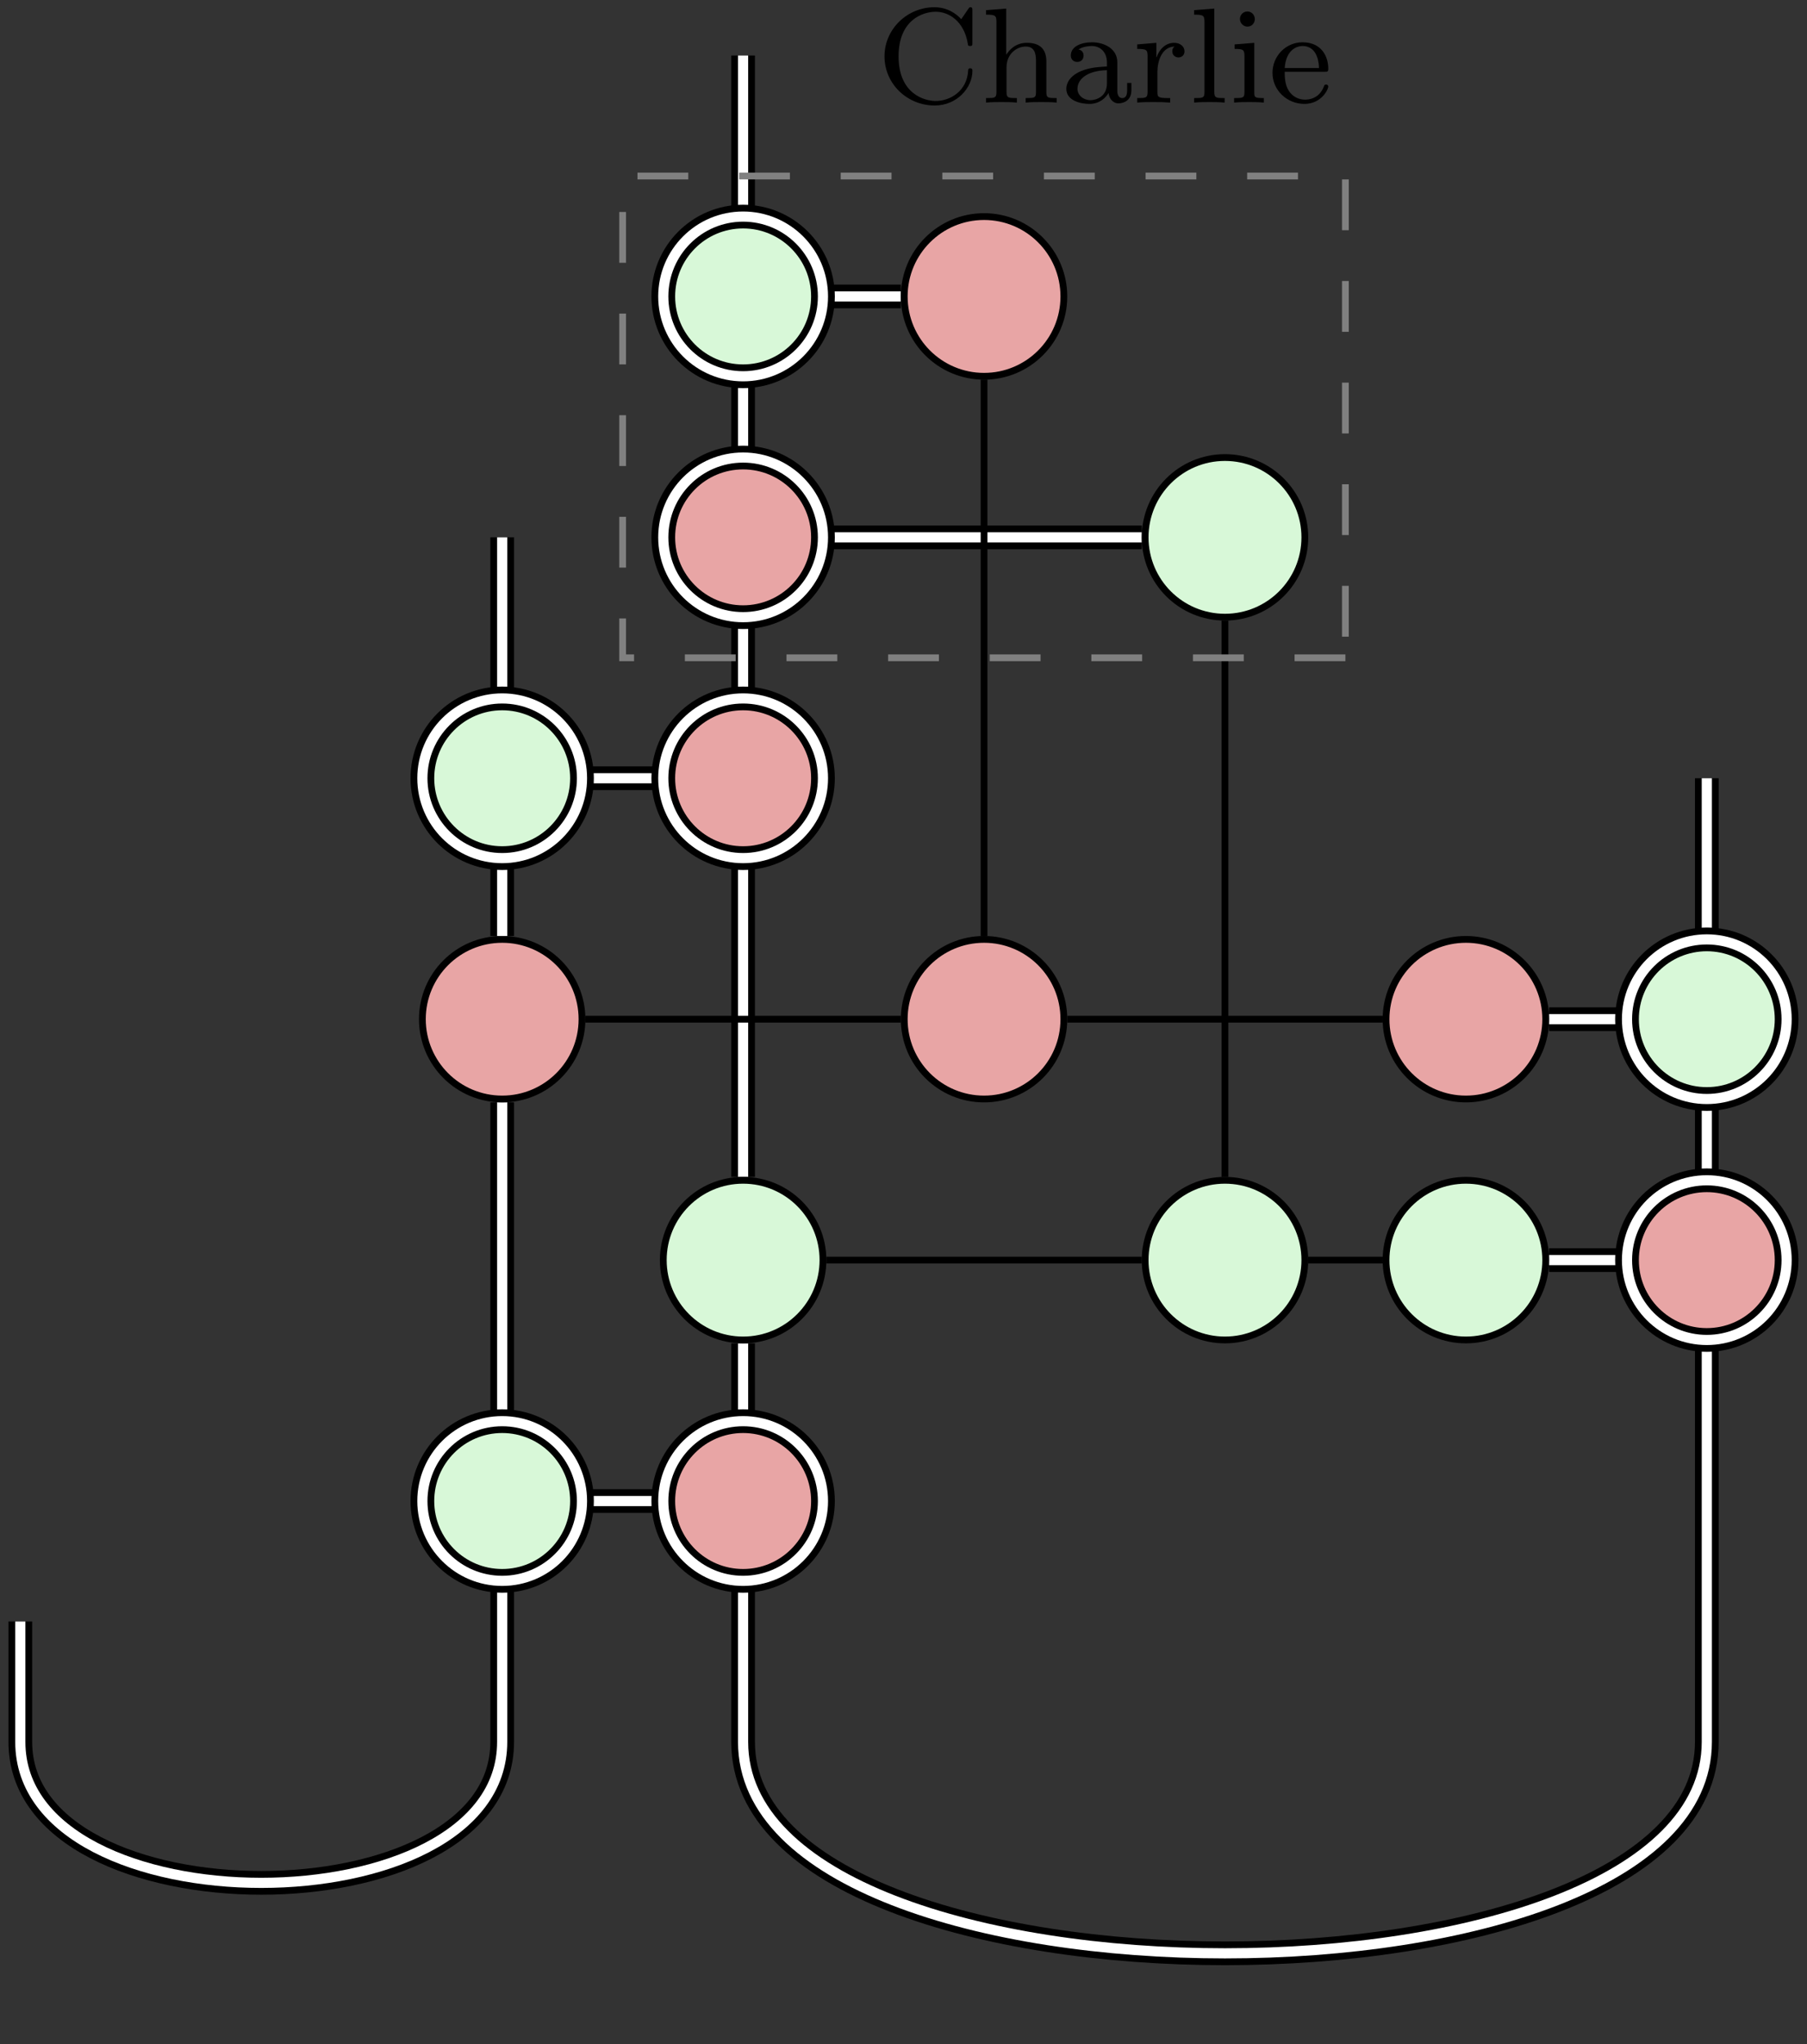 <?xml version="1.0" encoding="UTF-8"?>
<svg xmlns="http://www.w3.org/2000/svg" xmlns:xlink="http://www.w3.org/1999/xlink" width="159.456pt" height="180.388pt" viewBox="0 0 106.304 120.259" version="1.1">
<rect x="0" y="0" width="106.304" height="120.259" fill="#333333" stroke="none"/>
<defs>
<g>
<symbol overflow="visible" id="glyph0-0">
<path style="stroke:none;" d=""/>
</symbol>
<symbol overflow="visible" id="glyph0-1">
<path style="stroke:none;" d="M 5.641 -5.406 C 5.641 -5.531 5.641 -5.609 5.531 -5.609 C 5.469 -5.609 5.469 -5.609 5.391 -5.5 L 4.984 -4.906 C 4.703 -5.219 4.172 -5.609 3.406 -5.609 C 1.812 -5.609 0.469 -4.328 0.469 -2.719 C 0.469 -1.109 1.797 0.172 3.422 0.172 C 4.75 0.172 5.641 -0.891 5.641 -1.859 C 5.641 -1.938 5.641 -2.016 5.5 -2.016 C 5.422 -2.016 5.391 -1.969 5.391 -1.891 C 5.328 -0.672 4.328 -0.094 3.484 -0.094 C 2.812 -0.094 1.297 -0.516 1.297 -2.719 C 1.297 -4.875 2.734 -5.344 3.484 -5.344 C 4.234 -5.344 5.156 -4.812 5.375 -3.438 C 5.375 -3.375 5.391 -3.328 5.5 -3.328 C 5.641 -3.328 5.641 -3.375 5.641 -3.531 Z M 5.641 -5.406 "/>
</symbol>
<symbol overflow="visible" id="glyph0-2">
<path style="stroke:none;" d="M 3.875 -2.422 C 3.875 -3.078 3.562 -3.516 2.734 -3.516 C 2.031 -3.516 1.672 -3.062 1.516 -2.812 L 1.516 -5.531 L 0.328 -5.438 L 0.328 -5.172 C 0.875 -5.172 0.938 -5.125 0.938 -4.734 L 0.938 -0.625 C 0.938 -0.266 0.844 -0.266 0.328 -0.266 L 0.328 0 C 0.672 -0.031 1.016 -0.031 1.234 -0.031 C 1.469 -0.031 1.797 -0.031 2.141 0 L 2.141 -0.266 C 1.641 -0.266 1.531 -0.266 1.531 -0.625 L 1.531 -2.062 C 1.531 -2.906 2.172 -3.297 2.656 -3.297 C 3.141 -3.297 3.266 -2.953 3.266 -2.453 L 3.266 -0.625 C 3.266 -0.266 3.172 -0.266 2.656 -0.266 L 2.656 0 C 3 -0.031 3.359 -0.031 3.562 -0.031 C 3.797 -0.031 4.141 -0.031 4.484 0 L 4.484 -0.266 C 3.969 -0.266 3.875 -0.266 3.875 -0.625 Z M 3.875 -2.422 "/>
</symbol>
<symbol overflow="visible" id="glyph0-3">
<path style="stroke:none;" d="M 3.344 -2.375 C 3.344 -3.156 2.594 -3.547 1.859 -3.547 C 1.203 -3.547 0.609 -3.297 0.609 -2.766 C 0.609 -2.531 0.781 -2.391 0.984 -2.391 C 1.219 -2.391 1.359 -2.547 1.359 -2.766 C 1.359 -2.953 1.25 -3.094 1.062 -3.125 C 1.359 -3.328 1.797 -3.328 1.844 -3.328 C 2.297 -3.328 2.734 -3.016 2.734 -2.359 L 2.734 -2.125 C 2.281 -2.094 1.75 -2.078 1.188 -1.844 C 0.484 -1.531 0.344 -1.078 0.344 -0.812 C 0.344 -0.125 1.156 0.078 1.703 0.078 C 2.281 0.078 2.641 -0.25 2.828 -0.562 C 2.859 -0.266 3.062 0.047 3.422 0.047 C 3.5 0.047 4.172 0.016 4.172 -0.719 L 4.172 -1.156 L 3.922 -1.156 L 3.922 -0.719 C 3.922 -0.391 3.812 -0.266 3.641 -0.266 C 3.344 -0.266 3.344 -0.625 3.344 -0.719 Z M 2.734 -1.125 C 2.734 -0.344 2.094 -0.141 1.766 -0.141 C 1.359 -0.141 1 -0.422 1 -0.812 C 1 -1.328 1.5 -1.875 2.734 -1.906 Z M 2.734 -1.125 "/>
</symbol>
<symbol overflow="visible" id="glyph0-4">
<path style="stroke:none;" d="M 1.469 -1.812 C 1.469 -2.422 1.719 -3.281 2.484 -3.297 C 2.438 -3.266 2.344 -3.203 2.344 -3.016 C 2.344 -2.766 2.547 -2.656 2.703 -2.656 C 2.891 -2.656 3.062 -2.781 3.062 -3.016 C 3.062 -3.297 2.812 -3.516 2.453 -3.516 C 1.938 -3.516 1.578 -3.125 1.422 -2.672 L 1.406 -2.672 L 1.406 -3.516 L 0.281 -3.422 L 0.281 -3.156 C 0.828 -3.156 0.891 -3.109 0.891 -2.719 L 0.891 -0.625 C 0.891 -0.266 0.781 -0.266 0.281 -0.266 L 0.281 0 C 0.594 -0.031 1.031 -0.031 1.219 -0.031 C 1.688 -0.031 1.703 -0.031 2.219 0 L 2.219 -0.266 L 2.062 -0.266 C 1.484 -0.266 1.469 -0.344 1.469 -0.641 Z M 1.469 -1.812 "/>
</symbol>
<symbol overflow="visible" id="glyph0-5">
<path style="stroke:none;" d="M 1.516 -5.531 L 0.328 -5.438 L 0.328 -5.172 C 0.875 -5.172 0.938 -5.125 0.938 -4.734 L 0.938 -0.625 C 0.938 -0.266 0.844 -0.266 0.328 -0.266 L 0.328 0 C 0.641 -0.031 1.094 -0.031 1.234 -0.031 C 1.391 -0.031 1.812 -0.031 2.125 0 L 2.125 -0.266 C 1.625 -0.266 1.516 -0.266 1.516 -0.625 Z M 1.516 -5.531 "/>
</symbol>
<symbol overflow="visible" id="glyph0-6">
<path style="stroke:none;" d="M 1.547 -4.906 C 1.547 -5.141 1.375 -5.359 1.109 -5.359 C 0.875 -5.359 0.672 -5.172 0.672 -4.922 C 0.672 -4.641 0.906 -4.469 1.109 -4.469 C 1.391 -4.469 1.547 -4.703 1.547 -4.906 Z M 0.359 -3.422 L 0.359 -3.156 C 0.875 -3.156 0.938 -3.109 0.938 -2.719 L 0.938 -0.625 C 0.938 -0.266 0.844 -0.266 0.328 -0.266 L 0.328 0 C 0.641 -0.031 1.094 -0.031 1.219 -0.031 C 1.312 -0.031 1.797 -0.031 2.078 0 L 2.078 -0.266 C 1.547 -0.266 1.516 -0.297 1.516 -0.609 L 1.516 -3.516 Z M 0.359 -3.422 "/>
</symbol>
<symbol overflow="visible" id="glyph0-7">
<path style="stroke:none;" d="M 3.297 -1.812 C 3.469 -1.812 3.516 -1.812 3.516 -2 C 3.516 -2.703 3.125 -3.547 2 -3.547 C 1.016 -3.547 0.234 -2.734 0.234 -1.75 C 0.234 -0.719 1.094 0.078 2.109 0.078 C 3.109 0.078 3.516 -0.766 3.516 -0.953 C 3.516 -0.984 3.484 -1.062 3.391 -1.062 C 3.297 -1.062 3.281 -1.016 3.266 -0.969 C 2.984 -0.188 2.297 -0.172 2.156 -0.172 C 1.797 -0.172 1.422 -0.328 1.188 -0.703 C 0.953 -1.062 0.953 -1.578 0.953 -1.812 Z M 0.953 -2.031 C 1.031 -3.141 1.703 -3.328 2 -3.328 C 2.938 -3.328 2.969 -2.203 2.969 -2.031 Z M 0.953 -2.031 "/>
</symbol>
</g>
<clipPath id="clip1">
  <path d="M 0 73 L 50 73 L 50 120.258 L 0 120.258 Z M 0 73 "/>
</clipPath>
<clipPath id="clip2">
  <path d="M 23 59 L 106.305 59 L 106.305 120.258 L 23 120.258 Z M 23 59 "/>
</clipPath>
<clipPath id="clip3">
  <path d="M 35 70 L 106.305 70 L 106.305 120.258 L 35 120.258 Z M 35 70 "/>
</clipPath>
<clipPath id="clip4">
  <path d="M 75 49 L 106.305 49 L 106.305 99 L 75 99 Z M 75 49 "/>
</clipPath>
<clipPath id="clip5">
  <path d="M 87 60 L 106.305 60 L 106.305 88 L 87 88 Z M 87 60 "/>
</clipPath>
<clipPath id="clip6">
  <path d="M 75 35 L 106.305 35 L 106.305 85 L 75 85 Z M 75 35 "/>
</clipPath>
<clipPath id="clip7">
  <path d="M 87 46 L 106.305 46 L 106.305 74 L 87 74 Z M 87 46 "/>
</clipPath>
</defs>
<g id="surface1">
<g clip-path="url(#clip1)" clip-rule="nonzero">
<path style="fill:none;stroke-width:1.395;stroke-linecap:butt;stroke-linejoin:miter;stroke:rgb(0%,0%,0%);stroke-opacity:1;stroke-miterlimit:10;" d="M -7.087 2.191 L -7.087 -7.086 C -7.087 -18.141 -35.435 -18.141 -35.435 -7.086 L -35.435 -0.001 " transform="matrix(1,0,0,-1,36.63,95.394)"/>
</g>
<path style="fill:none;stroke-width:0.598;stroke-linecap:butt;stroke-linejoin:miter;stroke:rgb(100%,100%,100%);stroke-opacity:1;stroke-miterlimit:10;" d="M -7.087 2.191 L -7.087 -7.086 C -7.087 -18.141 -35.435 -18.141 -35.435 -7.086 L -35.435 -0.001 " transform="matrix(1,0,0,-1,36.63,95.394)"/>
<g clip-path="url(#clip2)" clip-rule="nonzero">
<path style="fill:none;stroke-width:1.395;stroke-linecap:butt;stroke-linejoin:miter;stroke:rgb(0%,0%,0%);stroke-opacity:1;stroke-miterlimit:10;" d="M 63.78 16.363 L 63.78 -7.086 C 63.78 -23.669 7.085 -23.669 7.085 -7.086 L 7.085 2.191 " transform="matrix(1,0,0,-1,36.63,95.394)"/>
</g>
<g clip-path="url(#clip3)" clip-rule="nonzero">
<path style="fill:none;stroke-width:0.598;stroke-linecap:butt;stroke-linejoin:miter;stroke:rgb(100%,100%,100%);stroke-opacity:1;stroke-miterlimit:10;" d="M 63.78 16.363 L 63.78 -7.086 C 63.78 -23.669 7.085 -23.669 7.085 -7.086 L 7.085 2.191 " transform="matrix(1,0,0,-1,36.63,95.394)"/>
</g>
<path style="fill:none;stroke-width:1.395;stroke-linecap:butt;stroke-linejoin:miter;stroke:rgb(0%,0%,0%);stroke-opacity:1;stroke-miterlimit:10;" d="M -7.087 63.781 L -7.087 54.503 " transform="matrix(1,0,0,-1,36.63,95.394)"/>
<path style="fill:none;stroke-width:0.598;stroke-linecap:butt;stroke-linejoin:miter;stroke:rgb(100%,100%,100%);stroke-opacity:1;stroke-miterlimit:10;" d="M -7.087 63.781 L -7.087 54.503 " transform="matrix(1,0,0,-1,36.63,95.394)"/>
<path style="fill:none;stroke-width:1.395;stroke-linecap:butt;stroke-linejoin:miter;stroke:rgb(0%,0%,0%);stroke-opacity:1;stroke-miterlimit:10;" d="M -7.087 44.71 L -7.087 40.328 " transform="matrix(1,0,0,-1,36.63,95.394)"/>
<path style="fill:none;stroke-width:0.598;stroke-linecap:butt;stroke-linejoin:miter;stroke:rgb(100%,100%,100%);stroke-opacity:1;stroke-miterlimit:10;" d="M -7.087 44.71 L -7.087 40.328 " transform="matrix(1,0,0,-1,36.63,95.394)"/>
<path style="fill:none;stroke-width:1.395;stroke-linecap:butt;stroke-linejoin:miter;stroke:rgb(0%,0%,0%);stroke-opacity:1;stroke-miterlimit:10;" d="M -7.087 30.539 L -7.087 11.984 " transform="matrix(1,0,0,-1,36.63,95.394)"/>
<path style="fill:none;stroke-width:0.598;stroke-linecap:butt;stroke-linejoin:miter;stroke:rgb(100%,100%,100%);stroke-opacity:1;stroke-miterlimit:10;" d="M -7.087 30.539 L -7.087 11.984 " transform="matrix(1,0,0,-1,36.63,95.394)"/>
<path style="fill:none;stroke-width:1.395;stroke-linecap:butt;stroke-linejoin:miter;stroke:rgb(0%,0%,0%);stroke-opacity:1;stroke-miterlimit:10;" d="M 7.085 11.984 L 7.085 16.363 " transform="matrix(1,0,0,-1,36.63,95.394)"/>
<path style="fill:none;stroke-width:0.598;stroke-linecap:butt;stroke-linejoin:miter;stroke:rgb(100%,100%,100%);stroke-opacity:1;stroke-miterlimit:10;" d="M 7.085 11.984 L 7.085 16.363 " transform="matrix(1,0,0,-1,36.63,95.394)"/>
<path style="fill:none;stroke-width:1.395;stroke-linecap:butt;stroke-linejoin:miter;stroke:rgb(0%,0%,0%);stroke-opacity:1;stroke-miterlimit:10;" d="M 7.085 26.156 L 7.085 44.71 " transform="matrix(1,0,0,-1,36.63,95.394)"/>
<path style="fill:none;stroke-width:0.598;stroke-linecap:butt;stroke-linejoin:miter;stroke:rgb(100%,100%,100%);stroke-opacity:1;stroke-miterlimit:10;" d="M 7.085 26.156 L 7.085 44.71 " transform="matrix(1,0,0,-1,36.63,95.394)"/>
<path style="fill:none;stroke-width:1.395;stroke-linecap:butt;stroke-linejoin:miter;stroke:rgb(0%,0%,0%);stroke-opacity:1;stroke-miterlimit:10;" d="M -2.192 49.609 L 2.19 49.609 " transform="matrix(1,0,0,-1,36.63,95.394)"/>
<path style="fill:none;stroke-width:0.598;stroke-linecap:butt;stroke-linejoin:miter;stroke:rgb(100%,100%,100%);stroke-opacity:1;stroke-miterlimit:10;" d="M -2.192 49.609 L 2.19 49.609 " transform="matrix(1,0,0,-1,36.63,95.394)"/>
<path style="fill:none;stroke-width:1.395;stroke-linecap:butt;stroke-linejoin:miter;stroke:rgb(0%,0%,0%);stroke-opacity:1;stroke-miterlimit:10;" d="M -2.192 7.085 L 2.19 7.085 " transform="matrix(1,0,0,-1,36.63,95.394)"/>
<path style="fill:none;stroke-width:0.598;stroke-linecap:butt;stroke-linejoin:miter;stroke:rgb(100%,100%,100%);stroke-opacity:1;stroke-miterlimit:10;" d="M -2.192 7.085 L 2.19 7.085 " transform="matrix(1,0,0,-1,36.63,95.394)"/>
<path style="fill:none;stroke-width:1.395;stroke-linecap:butt;stroke-linejoin:miter;stroke:rgb(0%,0%,0%);stroke-opacity:1;stroke-miterlimit:10;" d="M 63.78 30.539 L 63.78 26.156 " transform="matrix(1,0,0,-1,36.63,95.394)"/>
<path style="fill:none;stroke-width:0.598;stroke-linecap:butt;stroke-linejoin:miter;stroke:rgb(100%,100%,100%);stroke-opacity:1;stroke-miterlimit:10;" d="M 63.78 30.539 L 63.78 26.156 " transform="matrix(1,0,0,-1,36.63,95.394)"/>
<path style="fill:none;stroke-width:0.399;stroke-linecap:butt;stroke-linejoin:miter;stroke:rgb(0%,0%,0%);stroke-opacity:1;stroke-miterlimit:10;" d="M -2.192 35.433 L 16.366 35.433 " transform="matrix(1,0,0,-1,36.63,95.394)"/>
<path style="fill:none;stroke-width:0.399;stroke-linecap:butt;stroke-linejoin:miter;stroke:rgb(0%,0%,0%);stroke-opacity:1;stroke-miterlimit:10;" d="M 11.983 21.261 L 30.538 21.261 " transform="matrix(1,0,0,-1,36.63,95.394)"/>
<path style="fill:none;stroke-width:1.395;stroke-linecap:butt;stroke-linejoin:miter;stroke:rgb(0%,0%,0%);stroke-opacity:1;stroke-miterlimit:10;" d="M 63.78 40.328 L 63.78 49.609 " transform="matrix(1,0,0,-1,36.63,95.394)"/>
<path style="fill:none;stroke-width:0.598;stroke-linecap:butt;stroke-linejoin:miter;stroke:rgb(100%,100%,100%);stroke-opacity:1;stroke-miterlimit:10;" d="M 63.78 40.328 L 63.78 49.609 " transform="matrix(1,0,0,-1,36.63,95.394)"/>
<path style="fill:none;stroke-width:1.395;stroke-linecap:butt;stroke-linejoin:miter;stroke:rgb(0%,0%,0%);stroke-opacity:1;stroke-miterlimit:10;" d="M 54.503 21.261 L 58.886 21.261 " transform="matrix(1,0,0,-1,36.63,95.394)"/>
<path style="fill:none;stroke-width:0.598;stroke-linecap:butt;stroke-linejoin:miter;stroke:rgb(100%,100%,100%);stroke-opacity:1;stroke-miterlimit:10;" d="M 54.503 21.261 L 58.886 21.261 " transform="matrix(1,0,0,-1,36.63,95.394)"/>
<path style="fill:none;stroke-width:1.395;stroke-linecap:butt;stroke-linejoin:miter;stroke:rgb(0%,0%,0%);stroke-opacity:1;stroke-miterlimit:10;" d="M 54.503 35.433 L 58.886 35.433 " transform="matrix(1,0,0,-1,36.63,95.394)"/>
<path style="fill:none;stroke-width:0.598;stroke-linecap:butt;stroke-linejoin:miter;stroke:rgb(100%,100%,100%);stroke-opacity:1;stroke-miterlimit:10;" d="M 54.503 35.433 L 58.886 35.433 " transform="matrix(1,0,0,-1,36.63,95.394)"/>
<path style="fill:none;stroke-width:0.399;stroke-linecap:butt;stroke-linejoin:miter;stroke:rgb(0%,0%,0%);stroke-opacity:1;stroke-miterlimit:10;" d="M 40.331 21.261 L 44.71 21.261 " transform="matrix(1,0,0,-1,36.63,95.394)"/>
<path style="fill:none;stroke-width:0.399;stroke-linecap:butt;stroke-linejoin:miter;stroke:rgb(0%,0%,0%);stroke-opacity:1;stroke-miterlimit:10;" d="M 26.155 35.433 L 44.71 35.433 " transform="matrix(1,0,0,-1,36.63,95.394)"/>
<path style="fill:none;stroke-width:1.395;stroke-linecap:butt;stroke-linejoin:miter;stroke:rgb(0%,0%,0%);stroke-opacity:1;stroke-miterlimit:10;" d="M 7.085 54.503 L 7.085 58.886 " transform="matrix(1,0,0,-1,36.63,95.394)"/>
<path style="fill:none;stroke-width:0.598;stroke-linecap:butt;stroke-linejoin:miter;stroke:rgb(100%,100%,100%);stroke-opacity:1;stroke-miterlimit:10;" d="M 7.085 54.503 L 7.085 58.886 " transform="matrix(1,0,0,-1,36.63,95.394)"/>
<path style="fill:none;stroke-width:1.395;stroke-linecap:butt;stroke-linejoin:miter;stroke:rgb(0%,0%,0%);stroke-opacity:1;stroke-miterlimit:10;" d="M 7.085 68.675 L 7.085 73.058 " transform="matrix(1,0,0,-1,36.63,95.394)"/>
<path style="fill:none;stroke-width:0.598;stroke-linecap:butt;stroke-linejoin:miter;stroke:rgb(100%,100%,100%);stroke-opacity:1;stroke-miterlimit:10;" d="M 7.085 68.675 L 7.085 73.058 " transform="matrix(1,0,0,-1,36.63,95.394)"/>
<path style="fill:none;stroke-width:1.395;stroke-linecap:butt;stroke-linejoin:miter;stroke:rgb(0%,0%,0%);stroke-opacity:1;stroke-miterlimit:10;" d="M 7.085 82.851 L 7.085 92.128 " transform="matrix(1,0,0,-1,36.63,95.394)"/>
<path style="fill:none;stroke-width:0.598;stroke-linecap:butt;stroke-linejoin:miter;stroke:rgb(100%,100%,100%);stroke-opacity:1;stroke-miterlimit:10;" d="M 7.085 82.851 L 7.085 92.128 " transform="matrix(1,0,0,-1,36.63,95.394)"/>
<path style="fill:none;stroke-width:1.395;stroke-linecap:butt;stroke-linejoin:miter;stroke:rgb(0%,0%,0%);stroke-opacity:1;stroke-miterlimit:10;" d="M 11.983 77.953 L 16.366 77.953 " transform="matrix(1,0,0,-1,36.63,95.394)"/>
<path style="fill:none;stroke-width:0.598;stroke-linecap:butt;stroke-linejoin:miter;stroke:rgb(100%,100%,100%);stroke-opacity:1;stroke-miterlimit:10;" d="M 11.983 77.953 L 16.366 77.953 " transform="matrix(1,0,0,-1,36.63,95.394)"/>
<path style="fill:none;stroke-width:1.395;stroke-linecap:butt;stroke-linejoin:miter;stroke:rgb(0%,0%,0%);stroke-opacity:1;stroke-miterlimit:10;" d="M 11.983 63.781 L 30.538 63.781 " transform="matrix(1,0,0,-1,36.63,95.394)"/>
<path style="fill:none;stroke-width:0.598;stroke-linecap:butt;stroke-linejoin:miter;stroke:rgb(100%,100%,100%);stroke-opacity:1;stroke-miterlimit:10;" d="M 11.983 63.781 L 30.538 63.781 " transform="matrix(1,0,0,-1,36.63,95.394)"/>
<path style="fill:none;stroke-width:0.399;stroke-linecap:butt;stroke-linejoin:miter;stroke:rgb(0%,0%,0%);stroke-opacity:1;stroke-miterlimit:10;" d="M 35.432 58.886 L 35.432 26.156 " transform="matrix(1,0,0,-1,36.63,95.394)"/>
<path style="fill:none;stroke-width:0.399;stroke-linecap:butt;stroke-linejoin:miter;stroke:rgb(0%,0%,0%);stroke-opacity:1;stroke-miterlimit:10;" d="M 21.261 40.328 L 21.261 73.058 " transform="matrix(1,0,0,-1,36.63,95.394)"/>
<path style="fill:none;stroke-width:0.399;stroke-linecap:butt;stroke-linejoin:miter;stroke:rgb(50.194%,50.194%,50.194%);stroke-opacity:1;stroke-dasharray:2.989,2.989;stroke-miterlimit:10;" d="M 42.518 56.695 L -0.001 56.695 L -0.001 85.039 L 42.518 85.039 Z M 42.518 56.695 " transform="matrix(1,0,0,-1,36.63,95.394)"/>
<path style="fill-rule:nonzero;fill:rgb(84.705%,97.255%,84.705%);fill-opacity:1;stroke-width:1.395;stroke-linecap:butt;stroke-linejoin:miter;stroke:rgb(0%,0%,0%);stroke-opacity:1;stroke-miterlimit:10;" d="M -2.392 7.085 C -2.392 9.679 -4.493 11.785 -7.087 11.785 C -9.681 11.785 -11.782 9.679 -11.782 7.085 C -11.782 4.492 -9.681 2.39 -7.087 2.39 C -4.493 2.39 -2.392 4.492 -2.392 7.085 Z M -2.392 7.085 " transform="matrix(1,0,0,-1,36.63,95.394)"/>
<path style="fill:none;stroke-width:0.598;stroke-linecap:butt;stroke-linejoin:miter;stroke:rgb(100%,100%,100%);stroke-opacity:1;stroke-miterlimit:10;" d="M -2.392 7.085 C -2.392 9.679 -4.493 11.785 -7.087 11.785 C -9.681 11.785 -11.782 9.679 -11.782 7.085 C -11.782 4.492 -9.681 2.39 -7.087 2.39 C -4.493 2.39 -2.392 4.492 -2.392 7.085 Z M -2.392 7.085 " transform="matrix(1,0,0,-1,36.63,95.394)"/>
<path style="fill-rule:nonzero;fill:rgb(90.979%,64.705%,64.705%);fill-opacity:1;stroke-width:1.395;stroke-linecap:butt;stroke-linejoin:miter;stroke:rgb(0%,0%,0%);stroke-opacity:1;stroke-miterlimit:10;" d="M 11.784 7.085 C 11.784 9.679 9.679 11.785 7.085 11.785 C 4.491 11.785 2.39 9.679 2.39 7.085 C 2.39 4.492 4.491 2.39 7.085 2.39 C 9.679 2.39 11.784 4.492 11.784 7.085 Z M 11.784 7.085 " transform="matrix(1,0,0,-1,36.63,95.394)"/>
<path style="fill:none;stroke-width:0.598;stroke-linecap:butt;stroke-linejoin:miter;stroke:rgb(100%,100%,100%);stroke-opacity:1;stroke-miterlimit:10;" d="M 11.784 7.085 C 11.784 9.679 9.679 11.785 7.085 11.785 C 4.491 11.785 2.39 9.679 2.39 7.085 C 2.39 4.492 4.491 2.39 7.085 2.39 C 9.679 2.39 11.784 4.492 11.784 7.085 Z M 11.784 7.085 " transform="matrix(1,0,0,-1,36.63,95.394)"/>
<path style="fill-rule:nonzero;fill:rgb(90.979%,64.705%,64.705%);fill-opacity:1;stroke-width:0.399;stroke-linecap:butt;stroke-linejoin:miter;stroke:rgb(0%,0%,0%);stroke-opacity:1;stroke-miterlimit:10;" d="M -2.392 35.433 C -2.392 38.027 -4.493 40.128 -7.087 40.128 C -9.681 40.128 -11.782 38.027 -11.782 35.433 C -11.782 32.839 -9.681 30.738 -7.087 30.738 C -4.493 30.738 -2.392 32.839 -2.392 35.433 Z M -2.392 35.433 " transform="matrix(1,0,0,-1,36.63,95.394)"/>
<path style="fill-rule:nonzero;fill:rgb(84.705%,97.255%,84.705%);fill-opacity:1;stroke-width:0.399;stroke-linecap:butt;stroke-linejoin:miter;stroke:rgb(0%,0%,0%);stroke-opacity:1;stroke-miterlimit:10;" d="M 11.784 21.261 C 11.784 23.855 9.679 25.956 7.085 25.956 C 4.491 25.956 2.39 23.855 2.39 21.261 C 2.39 18.667 4.491 16.562 7.085 16.562 C 9.679 16.562 11.784 18.667 11.784 21.261 Z M 11.784 21.261 " transform="matrix(1,0,0,-1,36.63,95.394)"/>
<path style="fill-rule:nonzero;fill:rgb(84.705%,97.255%,84.705%);fill-opacity:1;stroke-width:1.395;stroke-linecap:butt;stroke-linejoin:miter;stroke:rgb(0%,0%,0%);stroke-opacity:1;stroke-miterlimit:10;" d="M -2.392 49.609 C -2.392 52.199 -4.493 54.304 -7.087 54.304 C -9.681 54.304 -11.782 52.199 -11.782 49.609 C -11.782 47.015 -9.681 44.91 -7.087 44.91 C -4.493 44.91 -2.392 47.015 -2.392 49.609 Z M -2.392 49.609 " transform="matrix(1,0,0,-1,36.63,95.394)"/>
<path style="fill:none;stroke-width:0.598;stroke-linecap:butt;stroke-linejoin:miter;stroke:rgb(100%,100%,100%);stroke-opacity:1;stroke-miterlimit:10;" d="M -2.392 49.609 C -2.392 52.199 -4.493 54.304 -7.087 54.304 C -9.681 54.304 -11.782 52.199 -11.782 49.609 C -11.782 47.015 -9.681 44.91 -7.087 44.91 C -4.493 44.91 -2.392 47.015 -2.392 49.609 Z M -2.392 49.609 " transform="matrix(1,0,0,-1,36.63,95.394)"/>
<path style="fill-rule:nonzero;fill:rgb(90.979%,64.705%,64.705%);fill-opacity:1;stroke-width:1.395;stroke-linecap:butt;stroke-linejoin:miter;stroke:rgb(0%,0%,0%);stroke-opacity:1;stroke-miterlimit:10;" d="M 11.784 49.609 C 11.784 52.199 9.679 54.304 7.085 54.304 C 4.491 54.304 2.39 52.199 2.39 49.609 C 2.39 47.015 4.491 44.91 7.085 44.91 C 9.679 44.91 11.784 47.015 11.784 49.609 Z M 11.784 49.609 " transform="matrix(1,0,0,-1,36.63,95.394)"/>
<path style="fill:none;stroke-width:0.598;stroke-linecap:butt;stroke-linejoin:miter;stroke:rgb(100%,100%,100%);stroke-opacity:1;stroke-miterlimit:10;" d="M 11.784 49.609 C 11.784 52.199 9.679 54.304 7.085 54.304 C 4.491 54.304 2.39 52.199 2.39 49.609 C 2.39 47.015 4.491 44.91 7.085 44.91 C 9.679 44.91 11.784 47.015 11.784 49.609 Z M 11.784 49.609 " transform="matrix(1,0,0,-1,36.63,95.394)"/>
<path style=" stroke:none;fill-rule:nonzero;fill:rgb(90.979%,64.705%,64.705%);fill-opacity:1;" d="M 105.105 74.133 C 105.105 71.539 103.004 69.438 100.41 69.438 C 97.816 69.438 95.715 71.539 95.715 74.133 C 95.715 76.727 97.816 78.832 100.41 78.832 C 103.004 78.832 105.105 76.727 105.105 74.133 Z M 105.105 74.133 "/>
<g clip-path="url(#clip4)" clip-rule="nonzero">
<path style="fill:none;stroke-width:1.395;stroke-linecap:butt;stroke-linejoin:miter;stroke:rgb(0%,0%,0%);stroke-opacity:1;stroke-miterlimit:10;" d="M 68.475 21.261 C 68.475 23.855 66.374 25.956 63.78 25.956 C 61.186 25.956 59.085 23.855 59.085 21.261 C 59.085 18.667 61.186 16.562 63.78 16.562 C 66.374 16.562 68.475 18.667 68.475 21.261 Z M 68.475 21.261 " transform="matrix(1,0,0,-1,36.63,95.394)"/>
</g>
<g clip-path="url(#clip5)" clip-rule="nonzero">
<path style="fill:none;stroke-width:0.598;stroke-linecap:butt;stroke-linejoin:miter;stroke:rgb(100%,100%,100%);stroke-opacity:1;stroke-miterlimit:10;" d="M 68.475 21.261 C 68.475 23.855 66.374 25.956 63.78 25.956 C 61.186 25.956 59.085 23.855 59.085 21.261 C 59.085 18.667 61.186 16.562 63.78 16.562 C 66.374 16.562 68.475 18.667 68.475 21.261 Z M 68.475 21.261 " transform="matrix(1,0,0,-1,36.63,95.394)"/>
</g>
<path style=" stroke:none;fill-rule:nonzero;fill:rgb(84.705%,97.255%,84.705%);fill-opacity:1;" d="M 105.105 59.961 C 105.105 57.367 103.004 55.266 100.41 55.266 C 97.816 55.266 95.715 57.367 95.715 59.961 C 95.715 62.555 97.816 64.656 100.41 64.656 C 103.004 64.656 105.105 62.555 105.105 59.961 Z M 105.105 59.961 "/>
<g clip-path="url(#clip6)" clip-rule="nonzero">
<path style="fill:none;stroke-width:1.395;stroke-linecap:butt;stroke-linejoin:miter;stroke:rgb(0%,0%,0%);stroke-opacity:1;stroke-miterlimit:10;" d="M 68.475 35.433 C 68.475 38.027 66.374 40.128 63.78 40.128 C 61.186 40.128 59.085 38.027 59.085 35.433 C 59.085 32.839 61.186 30.738 63.78 30.738 C 66.374 30.738 68.475 32.839 68.475 35.433 Z M 68.475 35.433 " transform="matrix(1,0,0,-1,36.63,95.394)"/>
</g>
<g clip-path="url(#clip7)" clip-rule="nonzero">
<path style="fill:none;stroke-width:0.598;stroke-linecap:butt;stroke-linejoin:miter;stroke:rgb(100%,100%,100%);stroke-opacity:1;stroke-miterlimit:10;" d="M 68.475 35.433 C 68.475 38.027 66.374 40.128 63.78 40.128 C 61.186 40.128 59.085 38.027 59.085 35.433 C 59.085 32.839 61.186 30.738 63.78 30.738 C 66.374 30.738 68.475 32.839 68.475 35.433 Z M 68.475 35.433 " transform="matrix(1,0,0,-1,36.63,95.394)"/>
</g>
<path style="fill-rule:nonzero;fill:rgb(84.705%,97.255%,84.705%);fill-opacity:1;stroke-width:0.399;stroke-linecap:butt;stroke-linejoin:miter;stroke:rgb(0%,0%,0%);stroke-opacity:1;stroke-miterlimit:10;" d="M 40.132 21.261 C 40.132 23.855 38.026 25.956 35.432 25.956 C 32.839 25.956 30.737 23.855 30.737 21.261 C 30.737 18.667 32.839 16.562 35.432 16.562 C 38.026 16.562 40.132 18.667 40.132 21.261 Z M 40.132 21.261 " transform="matrix(1,0,0,-1,36.63,95.394)"/>
<path style="fill-rule:nonzero;fill:rgb(90.979%,64.705%,64.705%);fill-opacity:1;stroke-width:0.399;stroke-linecap:butt;stroke-linejoin:miter;stroke:rgb(0%,0%,0%);stroke-opacity:1;stroke-miterlimit:10;" d="M 25.956 35.433 C 25.956 38.027 23.854 40.128 21.261 40.128 C 18.667 40.128 16.565 38.027 16.565 35.433 C 16.565 32.839 18.667 30.738 21.261 30.738 C 23.854 30.738 25.956 32.839 25.956 35.433 Z M 25.956 35.433 " transform="matrix(1,0,0,-1,36.63,95.394)"/>
<path style="fill-rule:nonzero;fill:rgb(90.979%,64.705%,64.705%);fill-opacity:1;stroke-width:0.399;stroke-linecap:butt;stroke-linejoin:miter;stroke:rgb(0%,0%,0%);stroke-opacity:1;stroke-miterlimit:10;" d="M 54.304 35.433 C 54.304 38.027 52.202 40.128 49.608 40.128 C 47.015 40.128 44.909 38.027 44.909 35.433 C 44.909 32.839 47.015 30.738 49.608 30.738 C 52.202 30.738 54.304 32.839 54.304 35.433 Z M 54.304 35.433 " transform="matrix(1,0,0,-1,36.63,95.394)"/>
<path style="fill-rule:nonzero;fill:rgb(84.705%,97.255%,84.705%);fill-opacity:1;stroke-width:0.399;stroke-linecap:butt;stroke-linejoin:miter;stroke:rgb(0%,0%,0%);stroke-opacity:1;stroke-miterlimit:10;" d="M 54.304 21.261 C 54.304 23.855 52.202 25.956 49.608 25.956 C 47.015 25.956 44.909 23.855 44.909 21.261 C 44.909 18.667 47.015 16.562 49.608 16.562 C 52.202 16.562 54.304 18.667 54.304 21.261 Z M 54.304 21.261 " transform="matrix(1,0,0,-1,36.63,95.394)"/>
<g style="fill:rgb(0%,0%,0%);fill-opacity:1;">
  <use xlink:href="#glyph0-1" x="51.565" y="6.035"/>
  <use xlink:href="#glyph0-2" x="57.681" y="6.035"/>
  <use xlink:href="#glyph0-3" x="62.386" y="6.035"/>
  <use xlink:href="#glyph0-4" x="66.621" y="6.035"/>
  <use xlink:href="#glyph0-5" x="69.921" y="6.035"/>
  <use xlink:href="#glyph0-6" x="72.273" y="6.035"/>
  <use xlink:href="#glyph0-7" x="74.625" y="6.035"/>
</g>
<path style="fill-rule:nonzero;fill:rgb(90.979%,64.705%,64.705%);fill-opacity:1;stroke-width:1.395;stroke-linecap:butt;stroke-linejoin:miter;stroke:rgb(0%,0%,0%);stroke-opacity:1;stroke-miterlimit:10;" d="M 11.784 63.781 C 11.784 66.374 9.679 68.476 7.085 68.476 C 4.491 68.476 2.39 66.374 2.39 63.781 C 2.39 61.187 4.491 59.085 7.085 59.085 C 9.679 59.085 11.784 61.187 11.784 63.781 Z M 11.784 63.781 " transform="matrix(1,0,0,-1,36.63,95.394)"/>
<path style="fill:none;stroke-width:0.598;stroke-linecap:butt;stroke-linejoin:miter;stroke:rgb(100%,100%,100%);stroke-opacity:1;stroke-miterlimit:10;" d="M 11.784 63.781 C 11.784 66.374 9.679 68.476 7.085 68.476 C 4.491 68.476 2.39 66.374 2.39 63.781 C 2.39 61.187 4.491 59.085 7.085 59.085 C 9.679 59.085 11.784 61.187 11.784 63.781 Z M 11.784 63.781 " transform="matrix(1,0,0,-1,36.63,95.394)"/>
<path style="fill-rule:nonzero;fill:rgb(84.705%,97.255%,84.705%);fill-opacity:1;stroke-width:1.395;stroke-linecap:butt;stroke-linejoin:miter;stroke:rgb(0%,0%,0%);stroke-opacity:1;stroke-miterlimit:10;" d="M 11.784 77.953 C 11.784 80.546 9.679 82.652 7.085 82.652 C 4.491 82.652 2.39 80.546 2.39 77.953 C 2.39 75.359 4.491 73.257 7.085 73.257 C 9.679 73.257 11.784 75.359 11.784 77.953 Z M 11.784 77.953 " transform="matrix(1,0,0,-1,36.63,95.394)"/>
<path style="fill:none;stroke-width:0.598;stroke-linecap:butt;stroke-linejoin:miter;stroke:rgb(100%,100%,100%);stroke-opacity:1;stroke-miterlimit:10;" d="M 11.784 77.953 C 11.784 80.546 9.679 82.652 7.085 82.652 C 4.491 82.652 2.39 80.546 2.39 77.953 C 2.39 75.359 4.491 73.257 7.085 73.257 C 9.679 73.257 11.784 75.359 11.784 77.953 Z M 11.784 77.953 " transform="matrix(1,0,0,-1,36.63,95.394)"/>
<path style="fill-rule:nonzero;fill:rgb(84.705%,97.255%,84.705%);fill-opacity:1;stroke-width:0.399;stroke-linecap:butt;stroke-linejoin:miter;stroke:rgb(0%,0%,0%);stroke-opacity:1;stroke-miterlimit:10;" d="M 40.132 63.781 C 40.132 66.374 38.026 68.476 35.432 68.476 C 32.839 68.476 30.737 66.374 30.737 63.781 C 30.737 61.187 32.839 59.085 35.432 59.085 C 38.026 59.085 40.132 61.187 40.132 63.781 Z M 40.132 63.781 " transform="matrix(1,0,0,-1,36.63,95.394)"/>
<path style="fill-rule:nonzero;fill:rgb(90.979%,64.705%,64.705%);fill-opacity:1;stroke-width:0.399;stroke-linecap:butt;stroke-linejoin:miter;stroke:rgb(0%,0%,0%);stroke-opacity:1;stroke-miterlimit:10;" d="M 25.956 77.953 C 25.956 80.546 23.854 82.652 21.261 82.652 C 18.667 82.652 16.565 80.546 16.565 77.953 C 16.565 75.359 18.667 73.257 21.261 73.257 C 23.854 73.257 25.956 75.359 25.956 77.953 Z M 25.956 77.953 " transform="matrix(1,0,0,-1,36.63,95.394)"/>
</g>
</svg>
